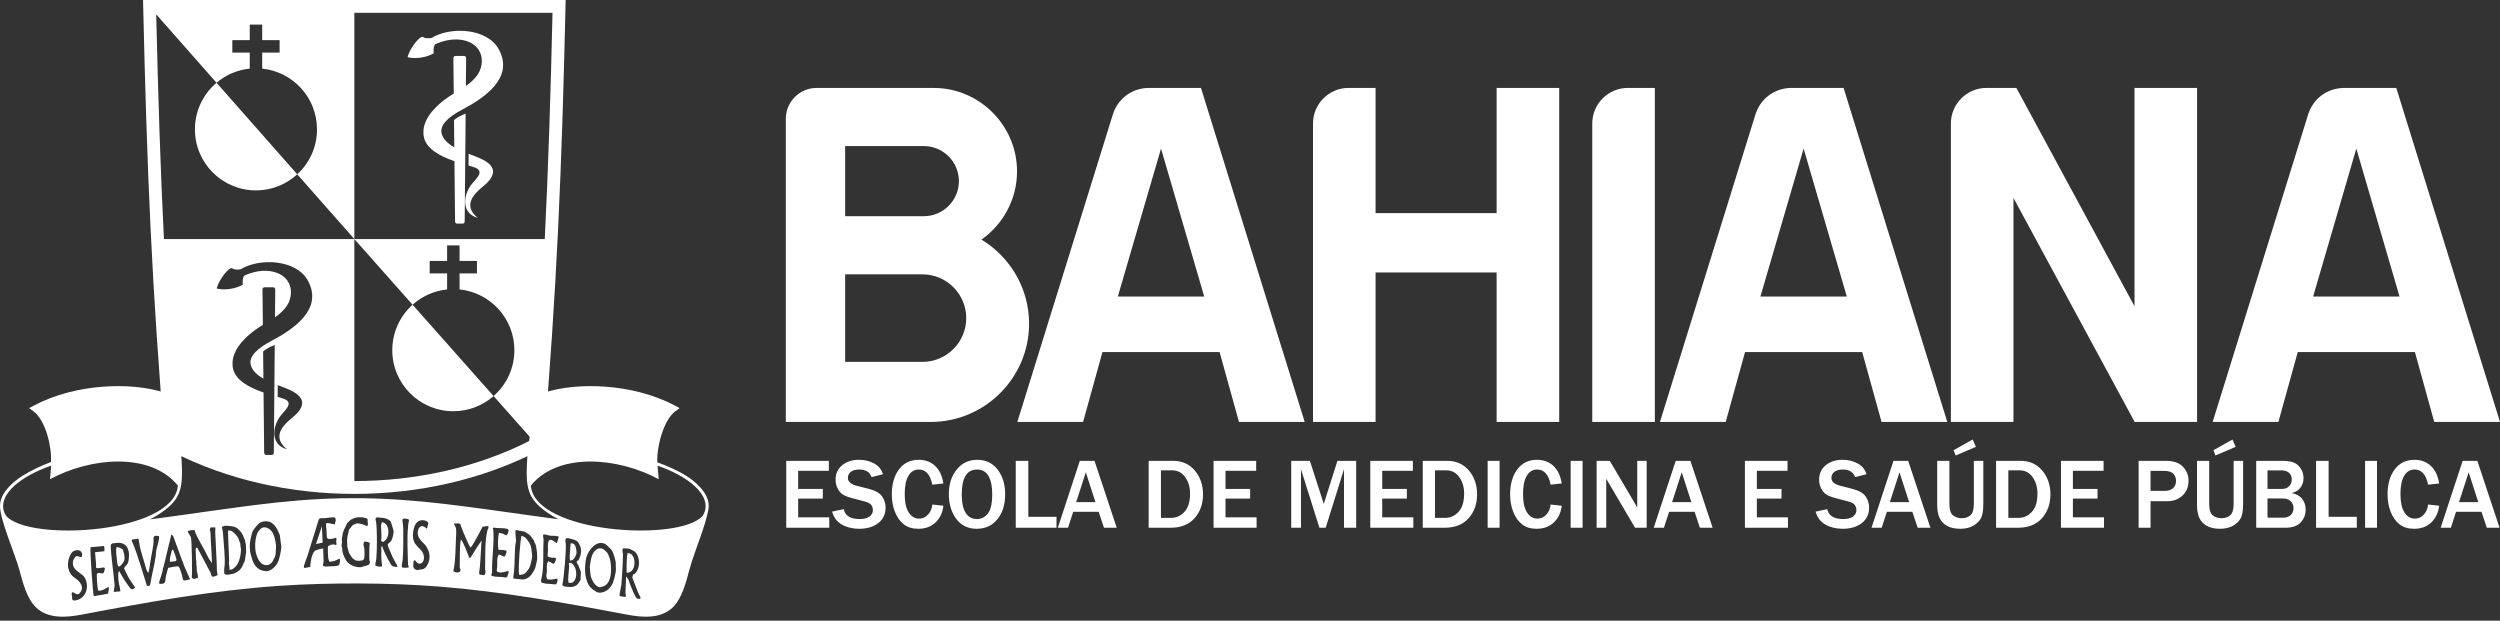 <svg width="290" height="72" viewBox="0 0 290 72" fill="none" xmlns="http://www.w3.org/2000/svg">
<rect x="0" y="0" width="290" height="72" fill="#333333" stroke="none"/>
<path d="M96.195 61.219H91.204V53.457H96.146V54.612H92.587V56.715H95.446V57.841H92.587V60.013H96.195V61.219ZM96.525 59.347L97.87 59.058C98.03 59.827 98.65 60.211 99.727 60.211C100.217 60.211 100.596 60.115 100.861 59.917C101.126 59.72 101.256 59.475 101.256 59.183C101.256 58.971 101.197 58.775 101.078 58.595C100.957 58.414 100.7 58.272 100.306 58.171L98.838 57.783C98.334 57.651 97.963 57.5 97.723 57.332C97.483 57.164 97.289 56.925 97.145 56.618C97.001 56.312 96.928 55.984 96.928 55.635C96.928 54.942 97.184 54.385 97.695 53.966C98.205 53.546 98.857 53.337 99.653 53.337C100.313 53.337 100.903 53.484 101.424 53.775C101.942 54.066 102.275 54.479 102.417 55.015L101.099 55.346C100.898 54.758 100.425 54.464 99.682 54.464C99.249 54.464 98.92 54.554 98.694 54.736C98.467 54.918 98.353 55.149 98.353 55.431C98.353 55.873 98.709 56.184 99.422 56.362L100.729 56.692C101.521 56.892 102.051 57.189 102.322 57.582C102.592 57.975 102.727 58.408 102.727 58.881C102.727 59.643 102.442 60.244 101.873 60.681C101.305 61.12 100.569 61.337 99.664 61.34C98.903 61.337 98.237 61.177 97.664 60.854C97.091 60.532 96.711 60.031 96.525 59.347ZM108.149 58.523L109.433 58.666C109.35 59.443 109.052 60.083 108.539 60.584C108.028 61.087 107.356 61.337 106.521 61.34C105.82 61.337 105.25 61.16 104.814 60.803C104.375 60.449 104.04 59.963 103.803 59.353C103.567 58.744 103.449 58.071 103.449 57.335C103.449 56.153 103.726 55.19 104.282 54.449C104.836 53.707 105.601 53.337 106.571 53.337C107.334 53.337 107.969 53.573 108.475 54.048C108.981 54.522 109.3 55.2 109.433 56.083L108.149 56.22C107.913 55.049 107.39 54.464 106.583 54.464C106.066 54.464 105.663 54.706 105.376 55.194C105.09 55.681 104.947 56.388 104.947 57.312C104.947 58.252 105.1 58.962 105.408 59.44C105.714 59.92 106.122 60.161 106.63 60.161C107.035 60.161 107.378 59.999 107.665 59.678C107.949 59.355 108.111 58.971 108.149 58.523ZM113.3 61.34C112.28 61.337 111.485 60.951 110.916 60.179C110.349 59.404 110.065 58.449 110.065 57.312C110.065 56.182 110.367 55.236 110.97 54.478C111.575 53.717 112.373 53.337 113.362 53.337C114.361 53.337 115.151 53.717 115.729 54.478C116.309 55.236 116.599 56.188 116.599 57.329C116.599 58.526 116.298 59.495 115.697 60.233C115.094 60.971 114.296 61.337 113.3 61.34ZM113.312 60.211C113.811 60.211 114.233 60.004 114.579 59.587C114.925 59.169 115.097 58.414 115.097 57.317C115.097 56.426 114.953 55.728 114.669 55.223C114.384 54.717 113.941 54.464 113.341 54.464C112.153 54.464 111.561 55.428 111.561 57.358C111.561 58.293 111.712 59.004 112.016 59.487C112.317 59.971 112.749 60.211 113.312 60.211ZM122.555 61.219H117.828V53.457H119.285V59.952H122.555V61.219ZM129.541 61.219H128.062L127.447 59.37H124.492L123.891 61.219H122.709L125.258 53.457H126.963L129.541 61.219ZM127.076 58.251L125.955 54.787L124.835 58.251H127.076ZM133.246 61.219V53.457H136.078C137.125 53.457 137.964 53.832 138.599 54.581C139.233 55.328 139.55 56.252 139.55 57.352C139.55 58.45 139.223 59.37 138.57 60.111C137.919 60.851 136.983 61.219 135.767 61.219H133.246ZM134.67 60.076H135.824C136.443 60.076 136.968 59.841 137.4 59.37C137.832 58.901 138.047 58.2 138.047 57.273C138.047 56.514 137.86 55.873 137.482 55.347C137.104 54.823 136.606 54.56 135.988 54.56H134.67V60.076ZM145.766 61.219H140.774V53.457H145.716V54.612H142.158V56.715H145.017V57.841H142.158V60.013H145.766V61.219ZM157.318 61.219H155.906V54.423L153.778 61.219H153.052L150.912 54.423V61.219H149.782V53.457H151.947L153.558 58.455L155.14 53.457H157.318V61.219ZM163.945 61.219H158.953V53.457H163.894V54.612H160.337V56.715H163.196V57.841H160.337V60.013H163.945V61.219ZM165.038 61.219V53.457H167.87C168.917 53.457 169.757 53.832 170.392 54.581C171.025 55.328 171.342 56.252 171.342 57.352C171.342 58.45 171.016 59.37 170.362 60.111C169.711 60.851 168.775 61.219 167.559 61.219H165.038ZM166.462 60.076H167.616C168.236 60.076 168.76 59.841 169.192 59.37C169.624 58.901 169.84 58.2 169.84 57.273C169.84 56.514 169.652 55.873 169.275 55.347C168.896 54.823 168.399 54.56 167.781 54.56H166.462V60.076ZM173.95 61.219H172.567V53.457H173.95V61.219ZM179.873 58.523L181.158 58.666C181.075 59.443 180.777 60.083 180.263 60.584C179.752 61.087 179.08 61.337 178.246 61.34C177.545 61.337 176.975 61.16 176.538 60.803C176.1 60.449 175.764 59.963 175.527 59.353C175.291 58.744 175.174 58.071 175.174 57.335C175.174 56.153 175.45 55.19 176.006 54.449C176.561 53.707 177.326 53.337 178.297 53.337C179.059 53.337 179.693 53.573 180.201 54.048C180.706 54.522 181.025 55.2 181.158 56.083L179.873 56.22C179.638 55.049 179.115 54.464 178.308 54.464C177.791 54.464 177.387 54.706 177.102 55.194C176.815 55.681 176.671 56.388 176.671 57.312C176.671 58.252 176.825 58.962 177.132 59.44C177.439 59.92 177.847 60.161 178.354 60.161C178.76 60.161 179.104 59.999 179.39 59.678C179.674 59.355 179.835 58.971 179.873 58.523ZM183.579 61.219H182.196V53.457H183.579V61.219ZM191.011 61.219H189.666L186.749 56.26C186.705 56.184 186.632 56.062 186.53 55.891C186.485 55.815 186.415 55.695 186.323 55.532V61.219H185.208V53.457H186.737L189.43 58.028C189.451 58.066 189.614 58.344 189.92 58.864V53.457H191.011V61.219ZM198.666 61.219H197.187L196.572 59.37H193.616L193.015 61.219H191.833L194.384 53.457H196.088L198.666 61.219ZM196.201 58.251L195.08 54.787L193.961 58.251H196.201ZM207.402 61.219H202.411V53.457H207.353V54.612H203.795V56.715H206.654V57.841H203.795V60.013H207.402V61.219ZM210.614 59.347L211.959 59.058C212.12 59.827 212.74 60.211 213.817 60.211C214.307 60.211 214.686 60.115 214.951 59.917C215.215 59.72 215.346 59.475 215.346 59.183C215.346 58.971 215.286 58.775 215.168 58.595C215.047 58.414 214.789 58.272 214.396 58.171L212.927 57.783C212.424 57.651 212.052 57.5 211.813 57.332C211.573 57.164 211.378 56.925 211.235 56.618C211.091 56.312 211.017 55.984 211.017 55.635C211.017 54.942 211.273 54.385 211.785 53.966C212.295 53.546 212.947 53.337 213.742 53.337C214.403 53.337 214.993 53.484 215.514 53.775C216.032 54.066 216.365 54.479 216.507 55.015L215.189 55.346C214.987 54.758 214.514 54.464 213.771 54.464C213.338 54.464 213.01 54.554 212.784 54.736C212.557 54.918 212.443 55.149 212.443 55.431C212.443 55.873 212.799 56.184 213.512 56.362L214.818 56.692C215.609 56.892 216.14 57.189 216.41 57.582C216.682 57.975 216.817 58.408 216.817 58.881C216.817 59.643 216.531 60.244 215.963 60.681C215.395 61.12 214.659 61.337 213.754 61.34C212.992 61.337 212.326 61.177 211.753 60.854C211.18 60.532 210.801 60.031 210.614 59.347ZM223.927 61.219H222.449L221.834 59.37H218.878L218.277 61.219H217.095L219.644 53.457H221.349L223.927 61.219ZM221.462 58.251L220.342 54.787L219.222 58.251H221.462ZM230.065 53.457V58.443C230.065 59.119 229.99 59.637 229.838 60.002C229.689 60.365 229.399 60.679 228.97 60.943C228.539 61.207 228.015 61.337 227.396 61.34C226.77 61.337 226.254 61.224 225.851 60.997C225.447 60.77 225.157 60.458 224.98 60.062C224.804 59.666 224.716 59.16 224.716 58.546V53.457H226.13V58.443C226.13 59.126 226.271 59.574 226.555 59.788C226.837 60.004 227.167 60.111 227.542 60.111C227.974 60.111 228.318 59.996 228.578 59.765C228.837 59.536 228.965 59.096 228.965 58.443V53.457H230.065ZM228.831 50.982L229.202 51.834L226.856 52.836L226.62 52.226L228.831 50.982ZM231.545 61.219V53.457H234.377C235.424 53.457 236.264 53.832 236.897 54.581C237.532 55.328 237.849 56.252 237.849 57.352C237.849 58.45 237.523 59.37 236.869 60.111C236.217 60.851 235.282 61.219 234.065 61.219H231.545ZM232.968 60.076H234.123C234.742 60.076 235.267 59.841 235.699 59.37C236.131 58.901 236.346 58.2 236.346 57.273C236.346 56.514 236.158 55.873 235.782 55.347C235.403 54.823 234.905 54.56 234.286 54.56H232.968V60.076ZM244.065 61.219H239.073V53.457H244.015V54.612H240.456V56.715H243.315V57.841H240.456V60.013H244.065V61.219ZM249.464 61.219H248.08V53.457H251.226C252.124 53.457 252.788 53.686 253.222 54.142C253.654 54.598 253.872 55.137 253.872 55.759C253.872 56.469 253.638 57.044 253.168 57.483C252.7 57.923 252.104 58.142 251.383 58.142H249.464V61.219ZM249.464 56.942H251.102C251.53 56.942 251.856 56.836 252.081 56.624C252.308 56.411 252.42 56.129 252.42 55.777C252.42 55.458 252.316 55.186 252.108 54.957C251.898 54.73 251.522 54.618 250.978 54.618H249.464V56.942ZM260.201 53.457V58.443C260.201 59.119 260.127 59.637 259.974 60.002C259.825 60.365 259.534 60.679 259.105 60.943C258.676 61.207 258.15 61.337 257.532 61.34C256.905 61.337 256.391 61.224 255.988 60.997C255.584 60.77 255.294 60.458 255.117 60.062C254.941 59.666 254.852 59.16 254.852 58.546V53.457H256.266V58.443C256.266 59.126 256.406 59.574 256.691 59.788C256.973 60.004 257.304 60.111 257.679 60.111C258.111 60.111 258.454 59.996 258.714 59.765C258.974 59.536 259.102 59.096 259.102 58.443V53.457H260.201ZM258.968 50.982L259.338 51.834L256.993 52.836L256.756 52.226L258.968 50.982ZM261.721 61.219V53.457H264.715C265.222 53.457 265.641 53.509 265.975 53.616C266.309 53.722 266.599 53.944 266.842 54.281C267.086 54.619 267.208 55.015 267.208 55.469C267.208 55.899 267.084 56.272 266.838 56.587C266.59 56.904 266.248 57.105 265.812 57.193C266.354 57.288 266.761 57.509 267.039 57.859C267.318 58.206 267.456 58.619 267.456 59.098C267.456 59.697 267.262 60.2 266.874 60.607C266.484 61.015 265.887 61.219 265.082 61.219H261.721ZM263.031 56.715H264.721C265.067 56.715 265.339 56.61 265.538 56.403C265.741 56.194 265.841 55.928 265.841 55.605C265.841 55.25 265.726 54.988 265.496 54.819C265.268 54.65 265.002 54.565 264.692 54.565H263.031V56.715ZM263.031 60.052H264.822C265.201 60.052 265.501 59.954 265.72 59.751C265.939 59.552 266.048 59.28 266.048 58.938C266.048 58.612 265.937 58.346 265.714 58.136C265.491 57.929 265.195 57.824 264.828 57.824H263.031V60.052ZM273.39 61.219H268.664V53.457H270.12V59.952H273.39V61.219ZM275.733 61.219H274.349V53.457H275.733V61.219ZM281.657 58.523L282.94 58.666C282.858 59.443 282.56 60.083 282.046 60.584C281.536 61.087 280.863 61.337 280.029 61.34C279.328 61.337 278.757 61.16 278.321 60.803C277.883 60.449 277.546 59.963 277.31 59.353C277.075 58.744 276.957 58.071 276.957 57.335C276.957 56.153 277.233 55.19 277.788 54.449C278.344 53.707 279.109 53.337 280.079 53.337C280.842 53.337 281.475 53.573 281.983 54.048C282.489 54.522 282.808 55.2 282.94 56.083L281.657 56.22C281.421 55.049 280.898 54.464 280.091 54.464C279.574 54.464 279.17 54.706 278.884 55.194C278.598 55.681 278.453 56.388 278.453 57.312C278.453 58.252 278.607 58.962 278.915 59.44C279.222 59.92 279.63 60.161 280.136 60.161C280.543 60.161 280.886 59.999 281.173 59.678C281.457 59.355 281.619 58.971 281.657 58.523ZM289.95 61.219H288.47L287.855 59.37H284.9L284.299 61.219H283.117L285.667 53.457H287.372L289.95 61.219ZM287.484 58.251L286.364 54.787L285.244 58.251H287.484Z" fill="white"/>
<path fill-rule="evenodd" clip-rule="evenodd" d="M113.849 27.794C117.154 29.794 119.375 33.424 119.375 37.549C119.375 43.816 114.247 48.944 107.979 48.944H91.154V29.556V26.154V13.778C91.154 11.807 92.761 10.2 94.731 10.2H108.298C113.622 10.2 117.976 14.555 117.976 19.878C117.976 23.14 116.341 26.039 113.849 27.794ZM107.008 31.824H98.037V41.979H107.008C109.801 41.979 112.086 39.694 112.086 36.902V36.901C112.086 34.108 109.801 31.824 107.008 31.824ZM107.167 16.944H98.037V25.078H107.167C109.404 25.078 111.233 23.247 111.233 21.01C111.233 18.773 109.404 16.944 107.167 16.944Z" fill="white"/>
<path fill-rule="evenodd" clip-rule="evenodd" d="M191.963 48.945H184.703V14.326C184.703 12.053 186.558 10.198 188.831 10.198H191.963V48.945Z" fill="white"/>
<path fill-rule="evenodd" clip-rule="evenodd" d="M159.567 48.945H152.308V14.326C152.308 12.053 154.162 10.198 156.437 10.198H159.567V24.722H173.608V10.198C176.03 10.198 178.446 10.198 180.868 10.198V48.945H173.608V31.605H159.567V48.945Z" fill="white"/>
<path fill-rule="evenodd" clip-rule="evenodd" d="M233.563 48.945H226.303V14.326C226.303 12.053 228.158 10.198 230.432 10.198C231.588 10.198 232.743 10.198 233.9 10.198L247.604 35.527V10.198C250.025 10.198 252.441 10.198 254.863 10.198V48.945H247.604V48.914L233.563 22.962V48.945Z" fill="white"/>
<path fill-rule="evenodd" clip-rule="evenodd" d="M151.345 48.944H143.719L141.473 40.839H127.884L125.64 48.944H118.013L129.083 13.297C129.635 11.52 131.161 10.326 132.992 10.21L133.289 10.199H136.369H139.313L151.345 48.944ZM139.689 34.396L134.679 17.235L129.668 34.396H139.689Z" fill="white"/>
<path fill-rule="evenodd" clip-rule="evenodd" d="M225.886 48.944H218.26L216.014 40.839H202.426L200.181 48.944H192.554L203.625 13.297C204.177 11.52 205.702 10.326 207.533 10.21L207.83 10.199H210.91H213.854L225.886 48.944ZM214.23 34.396L209.22 17.235L204.209 34.396H214.23Z" fill="white"/>
<path fill-rule="evenodd" clip-rule="evenodd" d="M290 48.944H282.373L280.129 40.839H266.54L264.295 48.944H256.668L267.738 13.297C268.29 11.52 269.817 10.326 271.647 10.21L271.943 10.199H275.025H277.968L290 48.944ZM278.345 34.396L273.334 17.235L268.324 34.396H278.345Z" fill="white"/>
<path fill-rule="evenodd" clip-rule="evenodd" d="M16.593 0H65.616L65.58 1.523C65.386 9.841 65.142 18.157 64.744 26.468C64.349 34.711 63.795 42.938 63.108 51.163L63.039 51.984L62.305 52.361C49.525 58.936 32.682 58.936 19.902 52.361L19.17 51.984L19.101 51.163C18.414 42.938 17.86 34.711 17.465 26.468C17.067 18.157 16.823 9.841 16.629 1.523L16.593 0ZM41.105 27.732L47.86 35.349C46.415 36.645 45.505 38.526 45.505 40.62C45.505 44.532 48.676 47.702 52.587 47.702C54.376 47.702 56.01 47.038 57.256 45.943L61.638 50.884L61.625 51.038C55.419 54.231 48.207 55.819 41 55.803H41.105V27.732H19.016C18.604 19.457 18.344 11.204 18.12 1.663L25.117 9.601C23.585 10.899 22.611 12.838 22.611 15.005C22.611 18.916 25.781 22.086 29.692 22.086C31.539 22.086 33.22 21.379 34.482 20.22L41.105 27.732H63.193C63.607 19.406 63.868 11.104 64.093 1.488H41.105H18.116H40.954H41.105V27.732ZM47.86 35.349C48.946 34.376 50.333 33.731 51.865 33.575V31.716H49.844V30.272H51.865V28.468H53.309V30.272H55.328V31.716H53.309V33.575C56.881 33.938 59.668 36.954 59.668 40.62C59.668 42.742 58.734 44.646 57.256 45.943L47.86 35.349ZM52.832 6.49H53.831C53.964 6.49 54.072 6.597 54.071 6.73L54.043 9.966C55.068 9.248 55.9 8.38 55.889 7.018C55.877 5.737 54.882 4.65 53.019 4.579C51.667 4.528 50.47 5.147 50.47 5.147C50.215 5.449 50.308 6.19 50.308 6.19C48.71 7.047 47.273 6.63 47.273 6.63C47.598 5.449 48.802 4.058 49.081 4.29C49.358 4.522 50.053 4.407 50.053 4.407C52.191 3.076 56.48 3.217 57.852 5.707C59.698 9.058 56.127 11.385 53.598 12.727C51.966 13.593 50.981 14.52 51.236 15.507C51.41 16.177 51.989 16.682 52.698 17.086L52.665 13.929C53.075 13.572 53.662 13.312 54.015 13.184L53.904 25.698C53.903 25.831 53.796 25.939 53.664 25.939H53.028C52.897 25.939 52.79 25.831 52.788 25.698L52.715 18.696C51.056 18.118 49.353 17.254 49.141 15.749C48.909 14.103 50.155 12.66 51.523 11.6C51.858 11.341 52.239 11.099 52.634 10.857L52.592 6.73C52.59 6.597 52.699 6.49 52.832 6.49ZM54.351 19.206C54.555 19.265 54.747 19.322 54.924 19.376C56.445 19.841 55.098 20.805 54.599 21.516C53.671 22.842 53.601 24.785 55.427 25.277C53.798 23.963 54.724 22.686 55.949 21.696C56.534 21.224 57.117 20.659 57.186 20.025C57.27 19.24 56.496 18.72 55.572 18.315C55.234 18.167 54.811 18.012 54.361 17.839L54.351 19.206ZM34.482 20.22C35.89 18.925 36.773 17.069 36.773 15.005C36.773 11.338 33.986 8.322 30.414 7.961V6.1H32.434V4.656H30.414V2.852H28.97V4.656H26.949V6.1H28.97V7.961C27.509 8.109 26.18 8.7 25.117 9.601L34.482 20.22ZM30.688 33.325H31.687C31.82 33.325 31.929 33.433 31.928 33.565L31.899 36.801C32.923 36.084 33.757 35.215 33.745 33.854C33.733 32.572 32.738 31.485 30.875 31.414C29.524 31.363 28.327 31.982 28.327 31.982C28.072 32.284 28.164 33.025 28.164 33.025C26.566 33.882 25.13 33.465 25.13 33.465C25.454 32.284 26.658 30.895 26.936 31.125C27.215 31.357 27.91 31.242 27.91 31.242C30.047 29.912 34.337 30.053 35.709 32.542C37.554 35.893 33.983 38.22 31.454 39.562C29.822 40.428 28.837 41.356 29.092 42.342C29.266 43.012 29.846 43.517 30.555 43.921L30.521 40.764C30.931 40.407 31.518 40.147 31.871 40.019L31.761 52.535C31.76 52.666 31.653 52.774 31.52 52.774H30.884C30.753 52.774 30.646 52.666 30.644 52.535L30.571 45.531C28.913 44.953 27.21 44.089 26.998 42.584C26.766 40.939 28.012 39.495 29.378 38.436C29.714 38.177 30.096 37.934 30.491 37.692L30.448 33.565C30.446 33.433 30.556 33.325 30.688 33.325ZM32.207 46.041C32.411 46.1 32.604 46.157 32.781 46.211C34.302 46.677 32.954 47.64 32.456 48.351C31.527 49.677 31.458 51.621 33.283 52.112C31.654 50.798 32.581 49.521 33.805 48.532C34.39 48.059 34.974 47.494 35.042 46.86C35.127 46.075 34.352 45.556 33.428 45.15C33.091 45.002 32.667 44.848 32.218 44.674L32.207 46.041Z" fill="white"/>
<path fill-rule="evenodd" clip-rule="evenodd" d="M64.795 60.239C64.445 60.057 64.107 59.862 63.783 59.653C61.276 58.033 61.01 56.722 61.116 53.955C61.222 51.202 61.804 48.256 62.691 45.836L62.748 45.679L62.907 45.623C65.119 44.846 67.831 44.685 70.153 44.848C72.951 45.044 75.85 45.745 78.333 47.073L78.837 47.343L78.374 47.677C76.947 48.702 76.144 51.962 76.253 53.627C77.332 54.016 78.724 54.627 79.639 55.216C80.717 55.914 82.035 57.055 82.196 58.425C82.212 58.683 82.219 58.879 82.17 59.141C81.769 61.244 80.571 63.89 79.974 66.074C79.584 67.499 79.137 69.377 78.056 70.443C76.671 71.809 74.517 71.635 72.762 71.301C65.509 69.921 58.232 68.611 50.864 68.035C47.808 67.795 44.727 67.695 41.663 67.683C38.594 67.67 35.511 67.748 32.448 67.954C24.715 68.475 17.055 69.854 9.451 71.301C7.696 71.635 5.541 71.809 4.157 70.443C3.076 69.377 2.629 67.499 2.238 66.074C1.739 64.248 -0.021 60.258 0 58.669L0.016 58.425C0.176 57.055 1.494 55.914 2.574 55.216C3.487 54.627 4.838 53.986 5.915 53.596C6.028 51.88 5.304 48.73 3.839 47.677L3.374 47.343L3.878 47.073C6.362 45.745 9.262 45.044 12.058 44.848C14.381 44.685 17.094 44.846 19.305 45.623L19.463 45.679L19.522 45.836C20.457 48.392 21.054 51.536 21.109 54.417C21.158 56.991 20.724 58.171 18.428 59.653C18.1 59.865 17.755 60.065 17.398 60.25C22.308 59.614 27.207 58.82 32.129 58.288C35.362 57.94 38.591 57.758 41.843 57.792C45.093 57.827 48.324 58.075 51.552 58.454C54.792 58.834 58.021 59.302 61.252 59.754C62.431 59.919 63.612 60.084 64.795 60.239ZM29.178 62.048C28.98 62.871 28.934 63.114 29.008 63.937C29.026 64.125 29.03 64.045 29.064 64.186C29.195 64.731 29.31 65.239 29.664 65.687C29.774 65.827 30.122 66.099 30.31 66.145C30.739 66.249 30.897 66.331 31.325 66.149C31.668 66.004 32.034 65.6 32.207 65.278C32.397 64.928 32.641 63.778 32.636 63.43L32.459 62.077C32.239 61.484 31.826 60.621 31.131 60.495C30.165 60.319 29.806 60.964 29.483 61.355C29.312 61.563 29.25 61.744 29.178 62.048ZM47.398 65.836C47.4 65.419 47.302 65.668 47.324 65.313C47.288 64.116 47.209 62.345 47.334 61.129C47.352 60.281 47.708 60.268 47.046 60.166C46.441 60.072 46.771 60.467 46.776 61.348C46.781 62.451 46.803 63.892 46.707 64.959C46.692 65.132 46.544 65.701 46.64 65.809C46.707 65.885 47.271 65.863 47.398 65.836ZM63.005 62.049C62.962 62.226 63.067 62.42 63.052 62.67C62.975 63.847 63.111 65.855 62.839 66.936C62.66 67.643 62.761 67.571 63.263 67.694L64.497 67.793C64.51 67.785 64.742 67.458 64.656 67.127C64.219 67.123 64.242 67.314 63.483 67.194C63.339 66.807 63.36 66.905 63.429 66.335C63.465 66.032 63.388 65.697 63.453 65.426C63.493 65.263 63.533 65.251 63.581 65.106C64.082 65.228 64.065 65.488 64.261 65.363C64.302 65.338 64.545 65.03 64.478 64.722C64.064 64.629 64.058 64.81 63.516 64.536L63.566 63.776C63.557 63.499 63.462 62.512 63.924 62.624C64.609 62.792 64.512 63.532 64.822 62.24C64.138 62.073 64.222 62.19 63.833 62.144C63.649 62.123 63.047 61.875 63.005 62.049ZM9.481 68.409C9.454 68.518 9.309 68.752 9.242 68.813C8.777 69.243 8.441 68.336 8.31 68.878C8.256 69.106 8.351 68.784 8.362 69.253C8.366 69.464 8.319 69.725 8.78 69.643C10.078 69.415 10.394 67.888 9.793 66.96C9.552 66.587 9.017 66.369 8.727 66.027C8.089 65.276 8.712 64.587 8.814 64.541C9.125 64.404 9.437 64.816 9.502 64.541C9.706 63.691 8.619 63.616 8.258 64.201C7.755 65.015 7.703 66.091 8.414 66.827C8.589 67.009 9.686 67.553 9.481 68.409ZM10.511 63.48C10.397 63.621 10.793 69.157 10.885 69.157L12.079 68.951C12.256 68.901 12.38 68.895 12.545 68.853C12.579 68.714 12.642 68.216 12.62 68.119C12.362 68.084 12.419 68.285 11.756 68.49C11.591 68.54 11.565 68.496 11.415 68.528C11.26 68.109 11.231 67.062 11.23 66.572C11.471 66.401 11.502 66.437 11.894 66.532C12.039 66.4 12.005 66.513 12.065 66.339C12.239 65.85 12.239 65.759 11.614 65.879C11.003 65.997 11.15 65.773 11.153 65.564L11.027 64.059L12.113 63.943C12.136 63.84 12.109 63.401 12.07 63.335L10.511 63.48ZM57.161 61.228C57.167 61.422 57.159 61.23 57.195 61.369C57.231 61.503 57.218 61.387 57.227 61.512C57.338 63.178 57.059 64.534 57.082 66.104C57.09 66.719 57 66.44 56.99 66.768C57.264 66.905 57.7 66.913 57.974 66.92C58.851 66.945 58.795 67.217 58.992 66.401C59.061 66.11 58.737 66.303 58.582 66.326C58.008 66.414 58.257 66.473 57.746 66.348C57.567 66.304 57.638 66.047 57.662 65.872C57.734 65.359 57.564 64.676 57.88 64.319L58.519 64.584C58.654 64.414 58.87 63.906 58.694 63.863C58.385 63.789 58.079 63.752 57.851 63.81C57.703 63.409 57.766 62.276 57.879 61.804C58.494 61.939 58.123 61.811 58.713 62.108C58.942 61.896 58.9 61.955 58.992 61.573C59.083 61.191 57.934 61.287 57.661 61.249C57.482 61.224 57.307 61.196 57.161 61.228ZM48.29 65.169L48.181 65.038C48.177 65.035 48.165 65.025 48.161 65.023C48.016 64.919 47.972 65.065 47.956 65.287C47.928 65.658 47.865 66 48.385 66.127C48.531 66.163 48.42 66.086 48.834 66.065C49.148 66.049 49.376 65.884 49.53 65.617C50.024 64.762 49.877 63.961 49.341 63.233C49.334 63.225 49.323 63.216 49.316 63.208L49.195 63.08C48.966 62.859 48.565 62.468 48.509 62.153C48.345 61.767 48.542 60.714 49.259 61.132C49.532 61.293 49.478 61.574 49.673 60.758C49.768 60.364 48.523 59.961 48.114 60.989C47.852 61.647 47.762 62.573 48.214 63.149C48.631 63.682 48.862 63.742 49.064 64.172C49.454 65.001 48.813 65.78 48.29 65.169ZM17.195 66.467C17.05 66.311 16.969 66.003 16.895 65.799C16.849 65.673 16.85 65.633 16.826 65.516L16.524 64.524C16.389 64.039 16.215 63.488 16.156 63.003C16.135 62.834 16.099 62.624 16.041 62.465C15.886 62.504 15.839 62.541 15.647 62.548C15.186 62.566 15.221 62.618 15.391 62.982C16.024 64.501 16.54 66.402 17.044 67.951C17.535 68.091 17.412 67.653 17.591 66.916L17.927 65.291C17.963 65.058 18.017 64.798 18.062 64.519C18.103 64.266 18.072 64.074 18.138 63.783C18.206 63.488 18.59 62.232 18.422 62.191C17.81 62.041 17.767 62.295 17.81 62.725C17.854 63.177 17.529 64.504 17.434 65.227C17.373 65.694 17.326 66.069 17.195 66.467ZM18.865 66.222L18.743 66.627C18.686 66.912 18.391 67.57 18.464 67.682C18.568 67.757 18.795 67.745 18.95 67.683C19.189 67.588 19.165 67.439 19.192 67.2C19.254 66.66 19.391 66.333 19.502 65.873C19.675 65.83 20.483 65.66 20.65 65.701C20.826 65.744 20.881 66.046 20.959 66.244C21.4 67.359 20.895 67.492 22.053 67.2L21.342 65.604C21.285 65.462 21.287 65.404 21.237 65.262C21.2 65.155 21.142 65.049 21.099 64.942L20.128 62.286C20.047 62.078 20.033 62.161 19.879 61.993L18.974 65.744C18.925 65.897 18.921 65.855 18.895 65.971C18.882 66.031 18.893 66.105 18.865 66.222ZM19.921 63.914C19.815 64.356 19.645 64.82 19.72 65.172C19.927 65.168 19.718 65.17 19.904 65.141C20.118 65.108 20.395 65.18 20.477 64.954C20.499 64.896 20.154 63.856 20.062 63.747C19.984 63.819 19.947 63.807 19.921 63.914ZM42.875 65.388C42.982 64.942 42.844 65.352 42.843 64.717C42.843 64.181 42.818 63.506 42.898 62.979C42.453 62.755 42.593 62.897 42.233 62.816C42.09 63.414 42.202 63.231 42.248 63.537C42.276 63.719 42.339 64.69 42.2 64.874C42.1 65.006 42.052 64.998 41.886 65.028C41.149 65.162 40.882 64.797 40.585 64.307C40.398 63.999 40.394 63.77 40.304 63.464C40.26 63.312 40.243 62.509 40.306 62.247C40.564 61.167 40.395 61.567 40.726 61.148C40.841 61.001 40.853 60.947 41.029 60.851L41.392 60.715C41.786 60.688 42.285 60.886 42.607 61.047C42.699 60.769 42.686 60.847 42.652 60.534C42.606 60.119 42.793 60.188 42.051 60.006C41.985 59.991 41.37 59.988 41.163 60.076C40.889 60.193 40.677 60.253 40.481 60.484C40.184 60.833 40.378 60.435 40.141 60.986C40.03 61.244 39.794 61.483 39.702 62.208C39.638 62.705 39.638 62.263 39.669 62.837C39.686 63.154 39.558 63.159 39.664 63.489C39.739 63.722 39.685 63.831 39.742 64.051C39.832 64.397 39.982 64.746 40.173 65.045C40.485 65.532 41.287 65.853 41.829 65.795C41.971 65.779 41.953 65.756 42.107 65.721C42.273 65.683 42.831 65.566 42.875 65.388ZM72.225 63.693C72.157 63.977 72.257 64.104 72.265 64.319C72.257 65.321 72.15 66.835 72.085 67.795L71.884 68.851C71.817 69.303 71.976 69.127 72.553 69.254C72.658 68.815 72.592 69.065 72.552 68.849L72.624 66.859C73.018 67.287 72.947 67.458 73.089 67.791L73.494 68.763C73.581 68.92 73.778 69.403 73.918 69.437C74.622 69.608 74.174 69.117 74.044 68.793C73.995 68.673 73.975 68.614 73.928 68.498L73.421 67.183C73.328 66.952 73.329 67.069 73.406 66.747C73.462 66.513 73.414 66.787 73.696 66.494C74.133 66.04 74.216 65.227 74.027 64.625C73.9 64.222 73.732 63.998 73.349 63.82C72.804 63.565 73.157 63.682 72.585 63.62C72.447 63.605 72.259 63.556 72.225 63.693ZM72.679 66.419C73.182 66.53 73.492 65.968 73.55 65.727C73.646 65.328 73.631 64.717 73.309 64.372C73.161 64.213 73.09 64.206 72.822 64.14C72.664 64.457 72.683 65.927 72.679 66.419ZM12.845 63.195C12.839 64.195 13.199 66.692 13.294 67.871C13.31 68.08 13.197 68.405 13.196 68.66L13.966 68.597L13.889 68.076C13.874 67.986 13.842 67.922 13.822 67.832L13.744 67.311C13.725 67.001 13.683 66.628 13.742 66.38C13.786 66.198 13.732 66.359 13.825 66.249L14.189 66.878C14.264 67.001 14.314 67.081 14.388 67.203C14.427 67.266 14.442 67.289 14.477 67.352L15.036 68.149C15.202 68.341 15.329 68.484 15.681 68.16L14.967 67.094C14.9 66.983 14.393 65.976 14.402 65.937C14.485 65.595 14.861 65.608 14.929 64.889C14.974 64.403 15.031 64.145 14.801 63.585C14.686 63.305 14.351 63.023 13.974 62.985C13.616 62.949 13.666 62.958 13.374 63C13.004 63.054 13.107 62.954 12.845 63.195ZM13.748 65.728C14.054 65.721 14.417 65.036 14.417 65.036C14.485 64.753 14.438 64.335 14.341 64.068C14.312 63.987 14.309 63.938 14.281 63.861C14.214 63.67 14.401 63.846 13.919 63.555C13.793 63.478 13.719 63.516 13.509 63.466C13.416 63.982 13.522 64.602 13.591 65.175C13.585 65.336 13.651 65.614 13.748 65.728ZM24.401 61.185C24.26 61.776 24.419 61.364 24.427 61.941C24.443 63.033 24.57 64.145 24.583 65.277C24.582 65.281 24.578 65.293 24.572 65.299C24.459 65.306 24.632 65.397 24.529 65.241C24.359 64.984 24.218 64.835 24.044 64.445C23.657 63.585 22.771 62.288 22.566 61.491C22.388 61.49 22.31 61.477 22.131 61.507C21.953 61.538 21.893 61.564 21.773 61.649C21.857 61.874 22.045 62.106 22.133 62.283C22.264 62.548 22.312 66.749 22.241 67.044C22.709 67.28 22.481 67.059 22.941 67.064C23.022 66.726 22.835 66.433 22.817 66.125C22.807 65.93 22.84 65.851 22.802 65.647C22.735 65.268 22.79 65.475 22.779 65.135C22.772 64.896 22.716 64.949 22.728 64.678C22.749 64.195 22.59 63.402 22.86 63.543C22.996 63.613 22.859 63.516 22.929 63.614L24.315 66.227C24.447 66.488 24.402 66.322 24.491 66.648C24.605 67.072 24.801 66.879 25.238 66.719L25.149 66.084C25.141 65.951 25.163 65.849 25.154 65.716L24.973 61.892C24.932 61.582 25.031 61.45 24.959 61.17L24.401 61.185ZM43.583 60.129C43.517 60.399 43.581 60.273 43.621 60.511C43.757 61.33 43.746 63.947 43.649 64.835C43.615 65.144 43.531 65.306 43.529 65.597C43.714 65.691 44.039 65.769 44.254 65.723C44.412 65.625 44.231 65.269 44.246 64.917C44.26 64.583 44.201 64.748 44.241 63.987C44.259 63.635 44.167 63.778 44.266 63.362L44.362 63.386C44.359 63.633 44.883 64.612 45.017 64.893L45.34 65.468C45.529 65.795 45.781 65.722 46.105 65.772C46.099 65.548 45.914 65.336 45.814 65.138L45.477 64.491C45.414 64.323 45.428 64.329 45.348 64.164C45.227 63.914 44.983 63.393 44.975 63.134L45.359 62.769C45.519 62.566 45.695 61.816 45.651 61.546L45.349 60.552C45.343 60.544 45.335 60.533 45.33 60.525C45.063 60.174 44.613 60.067 44.182 60.053C43.961 60.045 43.629 59.934 43.583 60.129ZM44.229 60.789C44.167 61.047 44.278 62.055 44.248 62.36C44.22 62.648 44.146 62.78 44.392 62.841C44.534 62.876 44.476 62.834 44.559 62.783C44.562 62.781 44.7 62.668 44.719 62.649C45.229 62.141 45.215 60.778 44.334 60.563C44.284 60.664 44.259 60.661 44.229 60.789ZM65.608 62.532C65.571 62.685 65.578 62.772 65.607 62.898C65.741 63.481 65.394 67.203 65.233 67.872C65.447 67.988 65.255 67.967 65.495 68.034C65.617 68.066 65.666 68.045 65.841 68.073C66.346 68.152 66.926 68.034 67.173 67.537C67.39 67.098 67.354 67.526 67.35 66.947C67.349 66.778 67.41 66.482 67.382 66.319L67.082 65.569C66.968 65.385 66.874 65.323 66.913 65.063C67.117 65.059 67.116 64.975 67.212 64.757C67.448 64.21 67.495 63.662 67.205 63.141C67.051 62.866 66.983 62.735 66.642 62.632C66.414 62.564 65.67 62.271 65.608 62.532ZM66.194 63.027L66.077 64.558C66.09 64.706 66.089 64.882 66.118 65.021C66.472 65.076 66.768 64.621 66.858 64.245C66.911 64.024 66.842 63.755 66.804 63.548C66.74 63.205 66.542 62.982 66.194 63.027ZM65.954 67.596C66.123 67.621 66.332 67.632 66.449 67.546C67.13 67.044 66.867 65.454 66.156 65.281C65.897 65.218 66.004 65.555 66.017 65.731C66.034 65.966 65.83 67.116 65.954 67.596ZM55.986 61.092C55.746 61.57 54.921 63.154 54.598 63.519C54.465 63.374 54.312 63.074 54.243 62.884C54.12 62.597 53.405 61.035 53.398 60.762C53.067 60.682 52.984 60.755 52.708 60.694C52.646 61.102 52.97 60.858 52.916 61.907C52.837 63.224 52.876 65.036 52.585 66.246C52.929 66.528 53.356 66.394 53.392 66.241C53.445 66.018 53.363 65.957 53.335 65.83C53.332 65.82 53.329 65.806 53.327 65.794C53.361 64.939 53.29 63.307 53.463 62.588C53.688 62.71 54.276 64.299 54.42 64.682L54.563 64.717C54.98 64.053 55.409 63.324 55.871 62.696C55.812 63.088 55.751 64.921 55.67 65.706C55.553 66.826 55.417 66.602 56.196 66.725C56.337 66.463 56.332 66.38 56.272 65.989C56.303 64.675 56.226 62.82 56.524 61.575C56.598 61.272 56.919 60.924 56.288 61.056C56.16 61.082 56.134 61.093 55.986 61.092ZM35.987 65.77C35.99 65.292 36.166 64.216 36.509 63.912C36.624 63.81 37.265 63.623 37.487 63.626L37.532 64.9C37.608 65.384 37.206 65.688 37.773 65.72L38.917 65.665C39.282 65.61 39.402 65.578 39.432 65.135C39.482 64.395 39.232 65.163 38.199 65.152C38.17 65.037 38.084 64.839 38.073 64.743C38.05 64.539 37.996 63.443 38.06 63.379C38.176 63.264 38.506 63.098 38.806 63.17C38.959 63.209 39.099 63.399 38.999 62.776C39.145 62.169 38.774 62.455 38.7 62.469C37.642 62.659 37.985 62.335 37.866 61.421C37.726 60.377 37.824 60.672 38.832 60.831C38.944 60.366 39 60.381 38.872 60.036C38.474 59.949 37.841 60.131 37.423 60.114C36.893 60.094 37.042 60.097 36.642 61.35C36.285 62.435 35.982 63.505 35.631 64.592C35.55 64.791 35.504 64.885 35.447 65.085C35.342 65.452 35.005 65.999 35.509 65.856C35.787 65.777 35.782 65.821 35.987 65.77ZM37.426 62.942L37.341 61.044L36.654 63.106L37.426 62.942ZM59.821 61.474C59.704 61.962 59.916 62.5 59.835 62.884C59.664 63.712 59.733 65.348 59.624 66.339C59.602 66.546 59.534 66.867 59.532 67.086C60.002 67.2 59.927 67.119 60.457 67.208C60.979 67.295 61.453 66.956 61.737 66.523C62.139 65.913 62.093 65.853 62.276 65.09C62.381 64.65 62.274 63.488 62.084 63.056C62.006 62.877 62.049 63.057 61.982 62.876C61.864 62.564 62.046 62.802 61.767 62.479L61.69 62.363C61.685 62.354 61.679 62.341 61.673 62.333L61.635 62.276C61.59 62.218 61.552 62.182 61.496 62.116C61.384 61.987 60.91 61.689 60.831 61.669L59.821 61.474ZM60.515 62.145C60.359 62.323 60.107 65.826 60.196 66.48C60.217 66.627 60.105 66.766 60.596 66.644C60.954 66.555 61.014 66.386 61.267 66.084C61.526 65.774 61.598 65.234 61.693 64.797C61.778 64.406 61.708 64.426 61.688 64.109C61.644 63.422 61.531 63.09 61.151 62.61C60.852 62.233 60.862 62.321 60.515 62.145ZM25.729 61.106C25.731 61.192 25.841 61.401 25.883 62.068C25.942 63.017 26.135 64.732 26.055 65.573C26.022 65.934 25.992 65.951 26.004 66.335C26.007 66.465 26.009 66.622 26.161 66.649C26.447 66.701 26.637 66.628 26.825 66.599C27.159 66.546 27.173 66.527 27.514 66.338L27.794 66.133C27.974 65.933 28.117 65.731 28.203 65.481C28.369 64.999 28.346 65.442 28.44 64.768C28.59 63.706 28.555 64.403 28.527 63.296C28.524 63.177 28.526 63.137 28.495 63.032C28.381 62.652 28.468 62.751 28.353 62.51C28.133 62.05 28.131 61.835 27.654 61.394C27.218 60.993 26.792 61.045 26.306 60.99C25.858 60.939 26.025 61.1 25.729 61.106ZM26.481 61.541C26.396 61.895 26.471 61.816 26.464 62.119C26.508 63.071 26.525 64.012 26.577 64.971C26.578 65.166 26.529 65.338 26.572 65.543C26.602 65.682 26.609 65.628 26.613 65.801C26.617 65.989 26.602 65.941 26.644 66.106C26.869 66.058 26.92 66.095 27.207 65.835C27.276 65.772 27.305 65.732 27.38 65.656C27.788 65.24 27.973 64.181 27.95 63.689C27.94 63.502 27.936 63.609 27.913 63.508C27.891 63.403 27.891 63.371 27.89 63.279C27.886 62.921 27.893 63.196 27.795 62.85C27.626 62.252 27.401 62.031 26.981 61.682C26.837 61.563 26.702 61.512 26.481 61.541ZM68.001 64.725C67.857 65.361 67.793 66.284 67.984 67.079C68.123 67.66 68.399 68.171 68.879 68.451C69.039 68.541 69.201 68.689 69.357 68.727C69.734 68.819 70.315 68.638 70.655 68.269C71.09 67.797 71.17 67.465 71.342 66.747C71.472 66.207 71.453 66.026 71.426 65.6C71.409 65.321 71.466 65.319 71.386 65.056C71.333 64.879 71.32 64.736 71.265 64.562C71.158 64.225 71.085 63.988 70.871 63.707L70.326 63.187C69.316 62.46 68.227 63.786 68.001 64.725ZM69.552 68.121C69.72 68.162 69.588 68.114 69.734 68.086C70.425 67.951 70.659 67.499 70.821 66.821C70.923 66.394 70.897 65.469 70.791 65.014C70.744 64.805 70.684 64.678 70.625 64.506C70.52 64.202 70.432 64.073 70.196 63.875C70.091 63.786 70.1 63.762 69.963 63.691C69.404 63.397 68.885 63.864 68.677 64.441C68.536 64.829 68.471 65.324 68.417 65.73C68.448 66.111 68.461 66.773 68.621 67.107C68.668 67.207 68.693 67.261 68.74 67.358C68.898 67.69 69.152 68.023 69.552 68.121ZM30.66 65.526C31.114 65.637 31.455 65.434 31.661 65.048C32.005 64.404 31.965 64.457 32.001 63.735C32.009 63.562 32.036 63.443 32.019 63.279C31.999 63.112 31.971 63.043 31.964 62.866L31.833 62.297C31.804 62.196 31.797 62.208 31.757 62.099L31.651 61.839C31.331 61.256 30.63 60.944 30.212 61.358C29.828 61.74 29.761 62.027 29.658 62.566C29.58 62.975 29.585 63.58 29.656 63.988C29.747 64.513 30.094 65.389 30.66 65.526ZM76.275 54.016C76.313 54.536 76.362 55.064 76.41 55.589C71.722 53.048 64.763 52.412 61.575 56.333C62.053 61.898 78.776 62.884 81.488 59.859C81.653 59.614 81.766 59.353 81.82 59.075C82.167 57.249 79.854 55.262 76.275 54.016ZM0.723 59.857C0.558 59.613 0.445 59.352 0.393 59.075C0.044 57.249 2.358 55.262 5.936 54.016C5.9 54.536 5.851 55.064 5.801 55.589C10.489 53.048 17.449 52.412 20.636 56.333C20.16 61.899 3.433 62.885 0.723 59.857Z" fill="white"/>
</svg>
